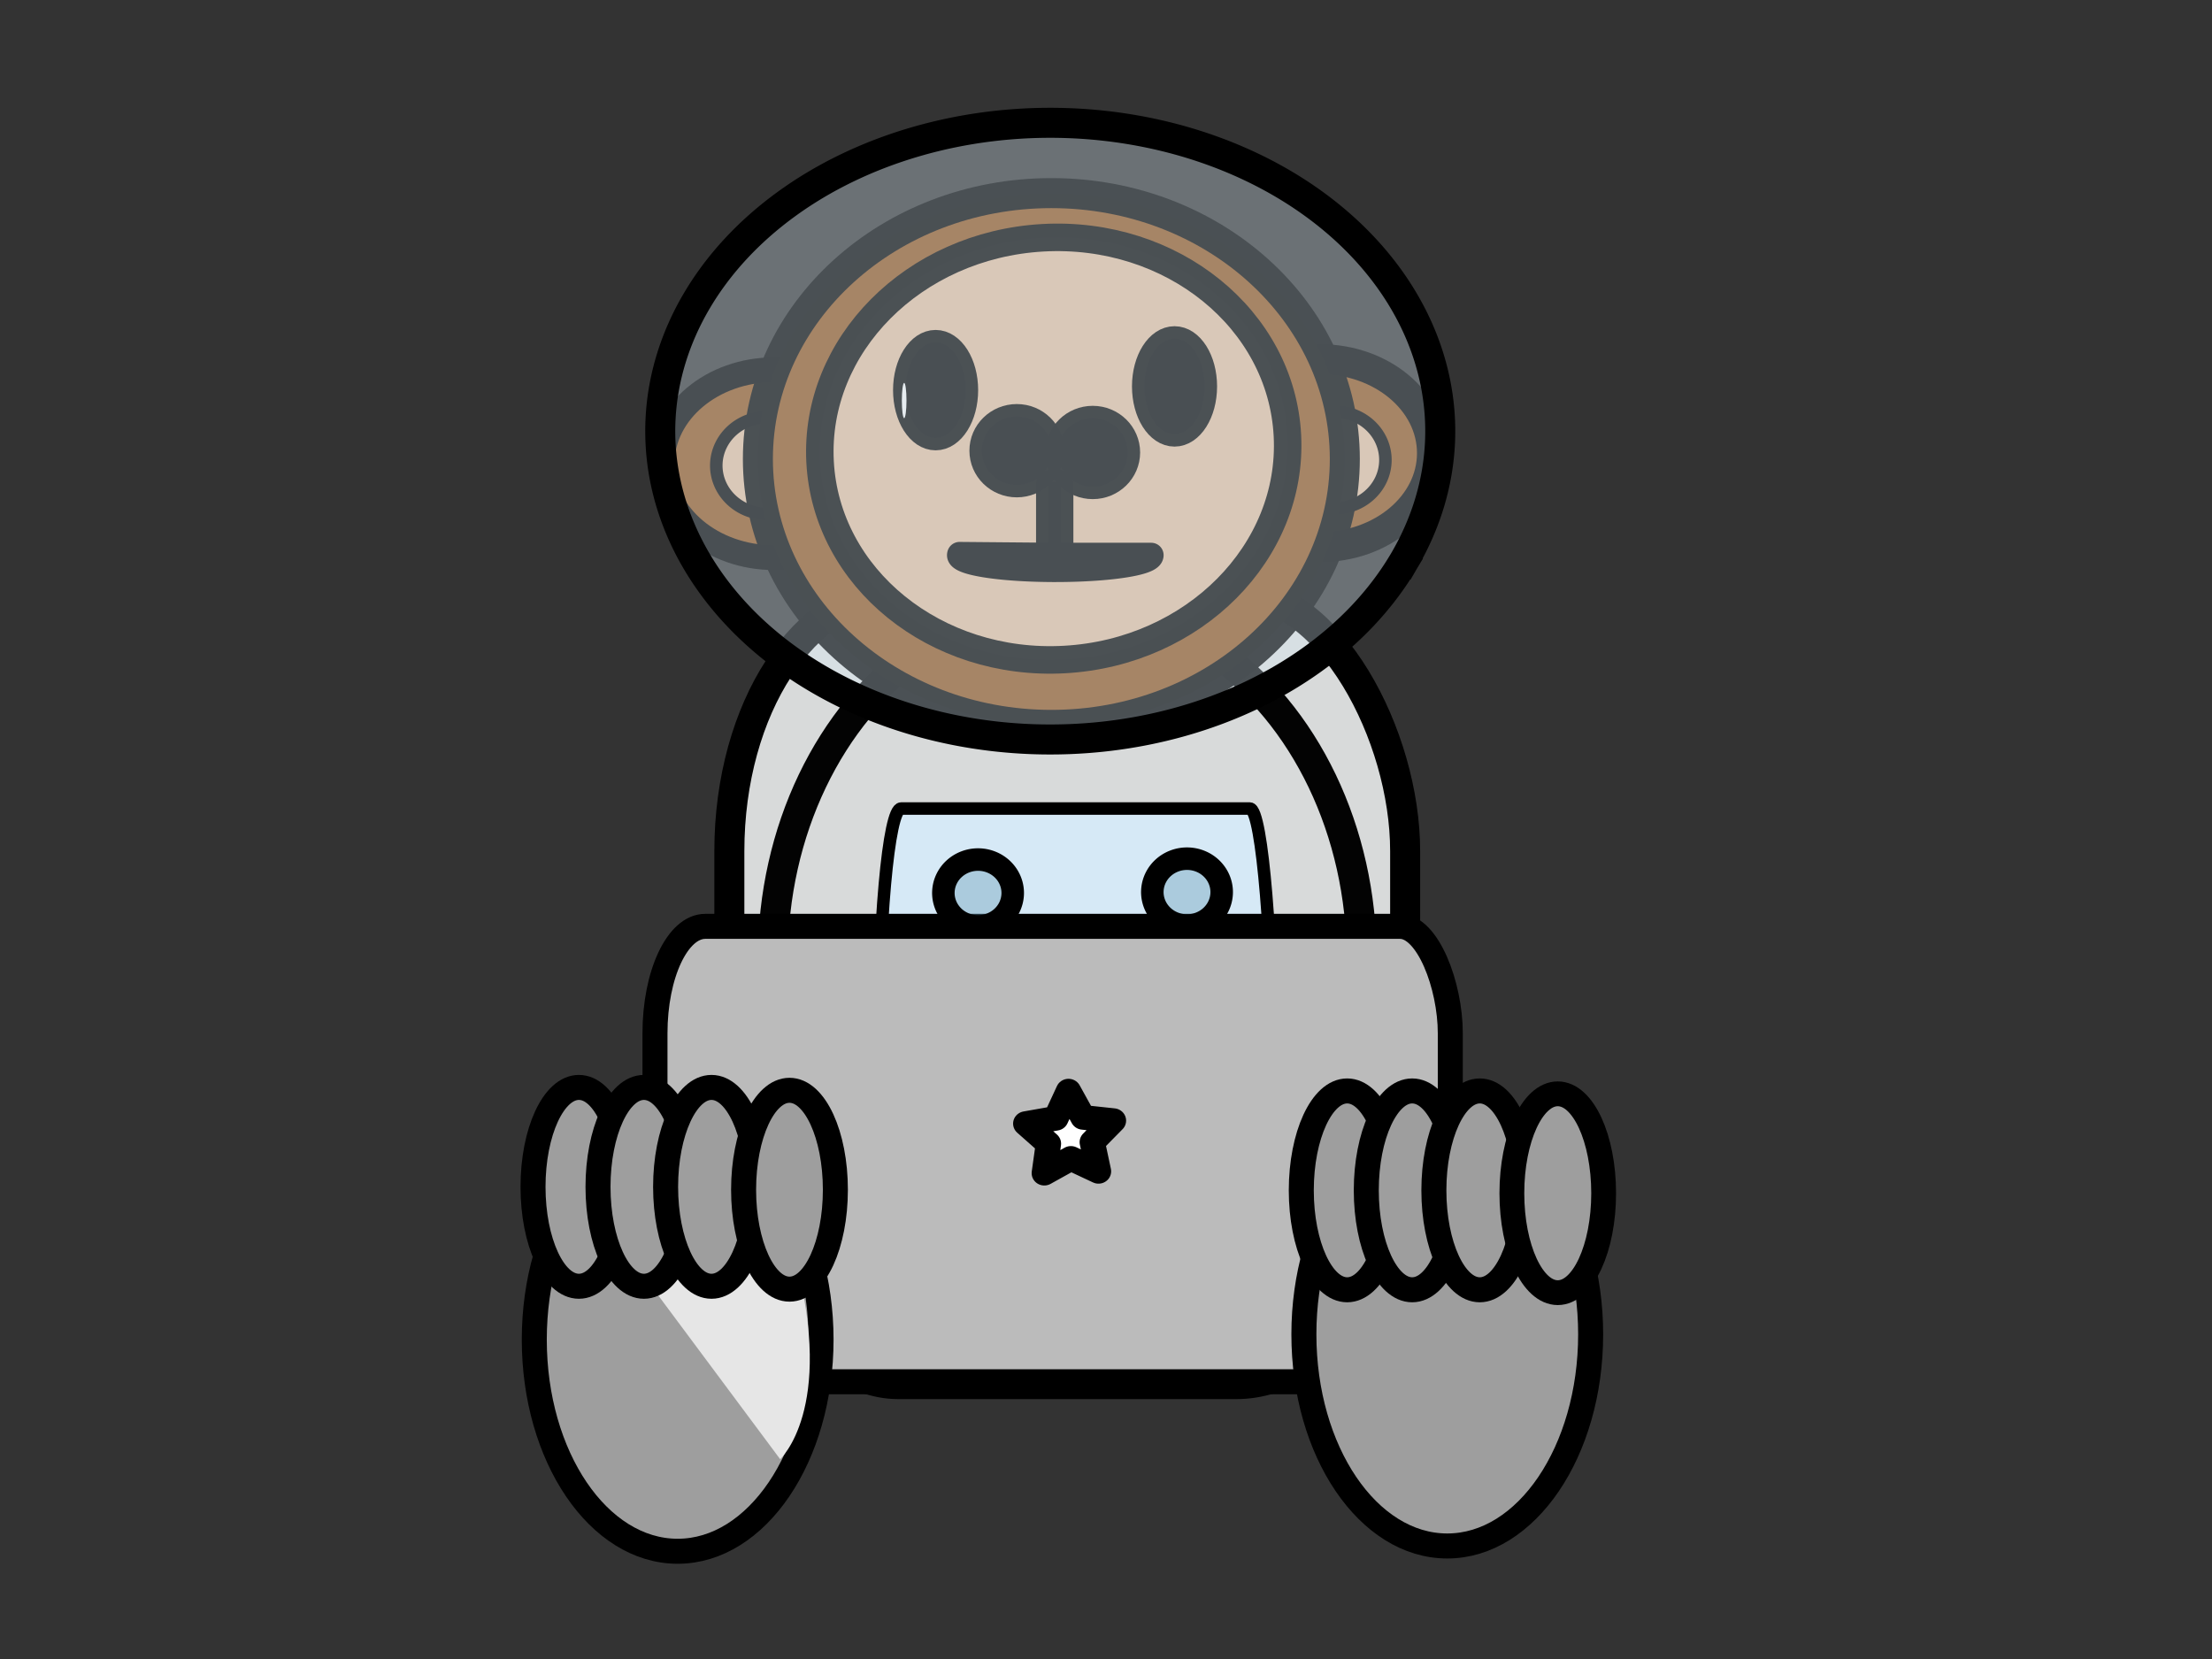 <?xml version="1.0" encoding="UTF-8" standalone="no"?>
<!-- Created with Inkscape (http://www.inkscape.org/) -->

<svg
   xmlns:dc="http://purl.org/dc/elements/1.1/"
   xmlns:cc="http://creativecommons.org/ns#"
   xmlns:rdf="http://www.w3.org/1999/02/22-rdf-syntax-ns#"
   xmlns:svg="http://www.w3.org/2000/svg"
   xmlns="http://www.w3.org/2000/svg"
   xmlns:sodipodi="http://sodipodi.sourceforge.net/DTD/sodipodi-0.dtd"
   xmlns:inkscape="http://www.inkscape.org/namespaces/inkscape"
   width="400"
   height="300"
   id="svg5871"
   class='spaceMonkey'
   version="1.1"
   inkscape:version="0.91 r13725"
   sodipodi:docname="spacemonkey-xs.svg">
  <rect width="100%" height="100%" fill="#333333" stroke="none"/>
  <defs
     id="defs5873">
    <inkscape:perspective
       sodipodi:type="inkscape:persp3d"
       inkscape:vp_x="-223.44574 : 447.63961 : 1"
       inkscape:vp_y="0 : 1000 : 0"
       inkscape:vp_z="800.55426 : 447.63961 : 1"
       inkscape:persp3d-origin="288.55426 : 319.63961 : 1"
       id="perspective6730" />
  </defs>
  <sodipodi:namedview
     id="base"
     pagecolor="#ffffff"
     bordercolor="#666666"
     borderopacity="1.0"
     inkscape:pageopacity="0.0"
     inkscape:pageshadow="2"
     inkscape:zoom="1.5306292"
     inkscape:cx="244.47565"
     inkscape:cy="199.80003"
     inkscape:current-layer="layer10"
     inkscape:document-units="px"
     showgrid="false"
     inkscape:snap-bbox="true"
     inkscape:object-paths="false"
     inkscape:snap-bbox-midpoints="false"
     inkscape:snap-bbox-edge-midpoints="false"
     inkscape:bbox-nodes="true"
     inkscape:snap-nodes="false"
     inkscape:window-width="1197"
     inkscape:window-height="630"
     inkscape:window-x="40"
     inkscape:window-y="25"
     inkscape:window-maximized="0"
     inkscape:snap-global="true" />
  <g
     inkscape:groupmode="layer"
     id="layer20"
     inkscape:label="Layer#4"
     transform="translate(0,-468)">
    <rect
       style="fill:#d8dada;fill-opacity:1;fill-rule:evenodd;stroke:#000000;stroke-width:5.428;stroke-linecap:round;stroke-linejoin:bevel;stroke-miterlimit:4;stroke-dasharray:none;stroke-opacity:1"
       id="rect10283"
       width="122.205"
       height="143.155"
       x="131.89"
       y="575.135"
       rx="30.55"
       ry="46.764" />
  </g>
  <g
     inkscape:groupmode="layer"
     id="layer19"
     inkscape:label="Layer#3"
     transform="translate(0,-468)">
    <ellipse
       style="fill:#d8dada;fill-opacity:1;fill-rule:nonzero;stroke:#000000;stroke-width:5.428;stroke-linecap:square;stroke-linejoin:round;stroke-miterlimit:4;stroke-dasharray:none;stroke-opacity:0.982"
       id="path6558"
       cx="192.995"
       cy="641.333"
       rx="53.236"
       ry="64.193" />
    <rect
       ry="46.764"
       rx="4.179"
       y="614.209"
       x="158.787"
       height="97.345"
       width="71.394"
       id="rect10285"
       style="fill:#d6e9f6;fill-opacity:1;fill-rule:evenodd;stroke:#000000;stroke-width:2.262;stroke-linecap:round;stroke-linejoin:bevel;stroke-miterlimit:4;stroke-dasharray:none;stroke-opacity:1" />
  </g>
  <g
     inkscape:groupmode="layer"
     id="layer9"
     inkscape:label="Layer#1"
     transform="translate(0,-468)">
    <ellipse
       id="path10273"
       style="fill:#8d521d;fill-opacity:1;stroke:#000000;stroke-width:5.428;stroke-linecap:square;stroke-linejoin:round;stroke-miterlimit:4;stroke-dasharray:none;stroke-opacity:1"
       cx="238.681"
       cy="549.943"
       rx="20.269"
       ry="16.99" />
  </g>
  <g
     inkscape:groupmode="layer"
     id="layer8"
     inkscape:label="Layer"
     transform="translate(0,-468)">
    <ellipse
       style="fill:#8d521d;fill-opacity:1;stroke:#000000;stroke-width:4.486;stroke-linecap:square;stroke-linejoin:round;stroke-miterlimit:4;stroke-dasharray:none;stroke-opacity:1"
       id="path5881"
       cx="139.999"
       cy="551.852"
       rx="20.269"
       ry="16.99" />
    <ellipse
       style="fill:#001d3e;fill-opacity:1;fill-rule:evenodd;stroke:#000000;stroke-width:4.486;stroke-linecap:square;stroke-linejoin:round;stroke-miterlimit:4;stroke-dasharray:none;stroke-opacity:0.982"
       id="path6439"
       cx="178.51"
       cy="541.318"
       rx="13.82"
       ry="9.854" />
    <path
       style="fill:#001d3e;fill-opacity:1;fill-rule:evenodd;stroke:#000000;stroke-width:4.486;stroke-linecap:square;stroke-linejoin:round;stroke-miterlimit:4;stroke-dasharray:none;stroke-opacity:0.982"
       id="path6456"
       d="m 163.734,542.936 c 0.121,-1.951 0.174,-3.904 0.271,-5.857 0.147,-1.549 -0.005,-3.134 0.331,-4.667 0.211,-0.964 0.348,-1.166 0.739,-2.091 0.945,-1.997 2.509,-3.656 4.168,-5.177 2.143,-1.723 4.65,-2.821 7.208,-4.028 0.888,-0.419 2.793,-0.688 3.794,-0.855 3.136,-0.503 5.168,0.139 7.949,1.397 2.436,1.449 3.731,3.862 4.948,6.199 1.077,2.428 1.605,4.998 1.655,7.612 0.02,1.98 -0.277,3.906 -1.2,5.701 -1.752,2.622 -4.915,3.696 -7.731,5.194 -1.735,0.657 -3.671,0.667 -5.521,0.752 -1.606,0.008 -3.218,0.149 -4.82,0.014 -1.686,-0.307 -3.363,-0.689 -5.027,-1.089 -1.505,-0.486 -2.732,-1.341 -3.902,-2.311 -1.234,-1.143 -1.433,-2.76 -1.764,-4.267 -0.173,-0.782 -0.314,-1.568 -0.437,-2.358 0,0 4.662,-2.261 4.662,-2.261 l 0,0 c 0.099,0.786 0.202,1.573 0.375,2.349 0.312,1.395 0.536,2.905 1.662,3.965 1.111,0.917 2.295,1.729 3.746,2.132 1.642,0.413 3.302,0.825 4.997,0.993 1.566,0.061 3.136,0.047 4.701,-0.006 1.851,-0.092 3.776,-0.163 5.45,-0.978 -8.128,4.378 -3.999,2.318 -2.751,1.411 0.602,-0.438 1.127,-0.977 1.567,-1.552 1.159,-1.803 1.355,-3.486 1.453,-5.552 0.004,-0.4 0.032,-0.8 0.011,-1.199 -0.113,-2.137 -0.683,-4.259 -1.54,-6.239 -1.179,-2.247 -2.38,-4.581 -4.78,-5.929 -0.985,-0.449 -1.459,-0.713 -2.534,-0.998 -1.713,-0.455 -3.497,-0.445 -5.236,-0.144 -1.05,0.197 -1.528,0.258 -2.552,0.563 -0.409,0.122 -1.552,0.65 -1.207,0.415 1.061,-0.723 2.249,-1.273 3.381,-1.898 0.311,-0.172 -0.621,0.345 -0.917,0.537 -0.3,0.194 -0.581,0.413 -0.871,0.619 -1.691,1.452 -3.244,3.079 -4.274,5.002 -0.152,0.331 -0.326,0.655 -0.455,0.994 -0.692,1.817 -0.656,3.747 -0.75,5.645 -0.085,1.891 -0.118,3.79 0.061,5.678 0,0 -4.861,2.284 -4.861,2.284 z"
       inkscape:connector-curvature="0" />
    <path
       style="fill:#001d3e;fill-opacity:1;fill-rule:evenodd;stroke:#000000;stroke-width:4.486;stroke-linecap:square;stroke-linejoin:round;stroke-miterlimit:4;stroke-dasharray:none;stroke-opacity:0.982"
       id="path6458"
       d="m 168.119,556.951 c -0.552,-2.3 -1.224,-4.574 -1.757,-6.878 -0.639,-3.381 -0.82,-6.821 -0.831,-10.247 0.186,-2.202 0.174,-5.429 1.747,-7.257 0.275,-0.32 0.646,-0.558 0.969,-0.837 1.863,-0.98 3.684,-2.031 5.589,-2.941 0.437,-0.209 0.935,-0.289 1.411,-0.404 2.008,-0.485 3.981,-0.471 6.034,-0.348 2.447,0.174 4.882,0.585 7.101,1.576 1.889,0.986 2.64,2.869 3.312,4.665 0.987,2.865 1.478,5.848 2.31,8.753 0.38,1.244 0.204,0.642 0.532,1.806 0,0 -4.596,2.282 -4.596,2.282 l 0,0 c -0.263,-1.19 -0.122,-0.571 -0.424,-1.856 -0.679,-2.918 -1.077,-5.915 -2.276,-8.707 -0.711,-1.66 -1.454,-3.384 -3.242,-4.283 -2.114,-0.995 -4.455,-1.371 -6.81,-1.528 -2.019,-0.091 -3.973,-0.059 -5.925,0.496 -0.469,0.134 -1.765,0.757 -1.382,0.473 0.942,-0.7 2.064,-1.164 3.096,-1.747 -0.344,0.236 -0.732,0.425 -1.031,0.707 -1.731,1.634 -1.888,4.966 -2.045,7.096 3e-5,3.384 0.165,6.787 0.873,10.116 0.552,2.236 1.132,4.496 2.104,6.613 0,0 -4.759,2.45 -4.759,2.45 z"
       inkscape:connector-curvature="0" />
    <path
       style="fill:#001d3e;fill-opacity:1;fill-rule:evenodd;stroke:#000000;stroke-width:4.486;stroke-linecap:square;stroke-linejoin:round;stroke-miterlimit:4;stroke-dasharray:none;stroke-opacity:0.982"
       id="path6460"
       d="m 165.208,550.072 c -0.089,-2.025 -0.678,-4.003 -0.49,-6.042 0.066,-0.72 0.244,-1.427 0.367,-2.141 0.993,-3.565 2.882,-6.958 6.025,-9.317 0.466,-0.35 0.993,-0.626 1.489,-0.939 0.998,-0.468 4.772,-3.288 7.213,-2.682 1.69,0.42 2.853,2.037 3.542,3.386 0.323,0.631 0.537,1.305 0.805,1.957 0.936,3.047 1.332,6.299 0.424,9.404 -0.505,1.727 -0.953,2.212 -1.906,3.713 -0.438,0.473 -0.835,0.981 -1.313,1.42 -0.424,0.39 -0.871,0.772 -1.383,1.059 -2.234,1.251 -4.651,2.93 -7.374,3.341 -1.175,0.177 -1.86,0.073 -3.027,-8.6e-4 -1.687,-0.327 -3.755,-0.705 -4.815,-2.116 -0.152,-0.202 -0.243,-0.437 -0.365,-0.655 -0.321,-0.853 -0.316,-1.733 -0.189,-2.615 0,0 4.801,-2.154 4.801,-2.154 l 0,0 c -0.208,0.784 -0.288,1.574 -0.012,2.358 0.092,0.184 0.154,0.382 0.275,0.551 0.938,1.31 2.881,1.634 4.41,1.911 1.177,0.043 1.717,0.127 2.892,-0.096 0.507,-0.097 1.841,-0.764 1.488,-0.414 -0.72,0.713 -1.729,1.13 -2.666,1.58 -1.138,0.547 4.538,-2.718 2.864,-2.371 1.006,-1.436 1.497,-1.931 2.065,-3.606 1.024,-3.019 0.684,-6.189 -0.363,-9.151 -0.727,-1.593 -1.386,-3.261 -3.036,-4.264 -0.37,-0.225 -0.788,-0.408 -1.224,-0.481 -0.427,-0.072 -1.571,0.369 -1.301,0.056 0.703,-0.816 1.858,-1.188 2.787,-1.782 -0.531,0.299 -1.092,0.556 -1.592,0.898 -3.242,2.215 -5.25,5.508 -6.223,9.066 -0.103,0.678 -0.266,1.35 -0.31,2.033 -0.128,1.975 0.471,3.92 1.003,5.809 0,0 -4.861,2.284 -4.861,2.284 z"
       inkscape:connector-curvature="0" />
    <path
       style="fill:#001d3e;fill-opacity:1;fill-rule:evenodd;stroke:#000000;stroke-width:4.486;stroke-linecap:square;stroke-linejoin:round;stroke-miterlimit:4;stroke-dasharray:none;stroke-opacity:0.982"
       id="path6462"
       d="m 173.322,541.873 c 0.141,-1.406 0.218,-2.819 0.508,-4.209 0.213,-1.021 0.39,-1.51 0.698,-2.504 0.534,-1.509 0.246,-0.767 0.862,-2.227 0,0 4.644,-1.979 4.644,-1.979 l 0,0 c -0.65,1.439 -0.343,0.706 -0.918,2.201 -0.69,2.09 -1.26,4.237 -0.947,6.441 0,0 -4.849,2.278 -4.849,2.278 z"
       inkscape:connector-curvature="0" />
    <path
       style="fill:#001d3e;fill-opacity:1;fill-rule:evenodd;stroke:#000000;stroke-width:4.486;stroke-linecap:square;stroke-linejoin:round;stroke-miterlimit:4;stroke-dasharray:none;stroke-opacity:0.982"
       id="path6464"
       d="m 187.369,531.25 c -0.107,0.215 -0.186,0.445 -0.321,0.646 -0.616,0.919 -1.444,1.72 -2.273,2.468 -2.581,2.331 -5.54,4.175 -8.476,6.098 -2.961,1.977 -6.088,3.75 -8.962,5.838 -1.373,0.997 -2.782,2.106 -3.832,3.413 -0.509,0.633 -0.882,1.351 -1.322,2.026 -1.464,2.963 -2.078,6.192 -1.431,9.421 0.428,2.138 0.801,2.567 1.779,4.553 0.595,0.789 1.109,1.636 1.786,2.366 3.215,3.465 8.446,6.287 12.92,8.121 1.21,0.496 2.462,0.903 3.692,1.354 4.611,1.424 9.368,2.584 14.236,2.913 0.985,0.067 1.975,0.113 2.962,0.077 0.873,-0.032 1.735,-0.187 2.603,-0.28 -1.379,1.124 5.283,-1.897 3.961,-1.427 -0.944,0.335 -1.734,1.328 -2.737,1.206 -0.645,-0.078 0.903,-0.875 1.241,-1.388 1.107,-1.679 1.269,-2.915 1.818,-4.844 0.191,-1.136 0.435,-2.265 0.572,-3.408 0.248,-2.069 0.391,-5.528 0.385,-7.594 -0.006,-2.068 -0.146,-4.958 -0.457,-7.027 -0.16,-1.067 -0.434,-2.117 -0.651,-3.175 -1.118,-3.695 -2.904,-7.255 -5.659,-10.167 -1.234,-1.304 -1.841,-1.654 -3.252,-2.676 -1.632,-0.972 -3.431,-1.733 -5.423,-1.487 -0.871,0.108 -1.564,0.399 -2.375,0.682 -3.227,1.685 1.941,-1.018 2.349,-1.182 0.347,-0.139 -0.581,0.451 -0.84,0.706 -0.727,0.719 -1.117,1.529 -1.489,2.432 -0.597,2.004 0.307,3.976 0.944,5.875 0.148,0.385 0.291,0.772 0.443,1.156 0.375,0.949 0.506,1.297 0.987,2.188 0.459,0.849 0.972,1.651 1.39,2.52 0.711,1.71 0.787,3.546 0.86,5.354 -0.007,1.252 0.206,2.62 -0.305,3.822 -0.076,0.18 -0.195,0.343 -0.292,0.514 -0.302,0.446 -0.727,0.771 -1.165,1.093 0,0 -4.98,1.823 -4.98,1.823 l 0,0 c 0.447,-0.283 0.913,-0.546 1.264,-0.937 0.118,-0.139 0.257,-0.265 0.355,-0.417 0.683,-1.06 0.467,-2.535 0.498,-3.706 -0.058,-1.748 -0.138,-3.524 -0.787,-5.187 -0.895,-1.992 -2.081,-3.872 -2.743,-5.955 -0.559,-1.546 -1.488,-3.585 -1.359,-5.228 0.023,-0.299 0.117,-0.59 0.176,-0.885 0.268,-0.726 0.374,-1.128 0.801,-1.8 1.688,-2.657 5.065,-3.751 7.934,-5.088 0.925,-0.271 1.478,-0.49 2.467,-0.541 2.048,-0.105 3.837,0.768 5.429,1.865 1.303,1.094 1.952,1.56 3.093,2.886 2.638,3.065 4.431,6.688 5.54,10.444 0.206,1.078 0.474,2.149 0.619,3.235 0.286,2.148 0.336,4.982 0.341,7.126 0.005,2.014 -0.067,5.541 -0.224,7.568 -0.087,1.124 -0.252,2.242 -0.378,3.363 -0.367,1.809 -0.485,3.236 -1.395,4.874 -1.386,2.493 -4.213,3.359 -6.804,4.765 -0.569,0.309 -1.176,0.567 -1.803,0.759 -0.685,0.209 -1.408,0.289 -2.112,0.434 -0.851,0.057 -1.699,0.171 -2.552,0.172 -1.805,8.8e-4 -4.383,-0.309 -6.123,-0.592 -3.703,-0.603 -7.335,-1.541 -10.88,-2.691 -1.224,-0.467 -2.466,-0.895 -3.671,-1.402 -2.669,-1.122 -4.789,-2.186 -7.246,-3.666 -2.165,-1.304 -4.276,-2.709 -6.043,-4.47 -0.731,-0.729 -1.303,-1.581 -1.954,-2.371 -1.065,-2.063 -1.429,-2.421 -1.892,-4.657 -0.68,-3.284 -0.087,-6.611 1.3,-9.666 0.429,-0.702 0.78,-1.451 1.288,-2.107 1.07,-1.383 2.556,-2.54 3.993,-3.57 2.95,-2.114 6.172,-3.885 9.181,-5.922 2.801,-1.851 5.51,-3.512 7.927,-5.796 0.614,-0.58 1.43,-1.436 1.926,-2.17 0.102,-0.151 0.161,-0.323 0.242,-0.484 0,0 4.908,-2.194 4.908,-2.194 z"
       inkscape:connector-curvature="0" />
    <path
       style="fill:#001d3e;fill-opacity:1;fill-rule:evenodd;stroke:#000000;stroke-width:4.486;stroke-linecap:square;stroke-linejoin:round;stroke-miterlimit:4;stroke-dasharray:none;stroke-opacity:0.982"
       id="path6468"
       d="m 163.045,551.952 c 0.775,-3.201 1.079,-6.476 1.332,-9.741 0.213,-3.208 0.222,-6.427 0.472,-9.633 0.161,-1.392 0.799,-2.537 2.13,-3.263 1.765,-0.963 3.56,-1.88 5.339,-2.82 1.434,-0.585 2.967,-1.056 4.543,-1.169 1.02,-0.073 1.581,0.026 2.588,0.127 3.242,0.398 4.605,1.691 6.783,3.767 2.107,1.935 3.165,4.487 4.174,7.006 0.763,1.93 1.097,3.952 1.268,5.99 0.147,1.793 -0.309,3.557 -0.732,5.293 -0.189,0.769 -0.338,1.546 -0.478,2.324 0,0 -4.837,2.168 -4.837,2.168 l 0,0 c 0.185,-0.807 0.425,-1.602 0.618,-2.407 0.434,-1.691 0.899,-3.41 0.784,-5.161 -0.104,-2.014 -0.357,-4.021 -1.058,-5.942 -0.93,-2.482 -2.017,-4.933 -4.04,-6.847 -2.122,-1.992 -3.539,-3.113 -6.646,-3.455 -1.025,-0.072 -1.466,-0.15 -2.496,-0.033 -1.58,0.179 -3.104,0.697 -4.519,1.346 8.558,-4.637 2.993,-1.805 2.243,-1.087 -0.592,0.567 -0.872,1.293 -1.043,2.048 -0.48,3.248 -0.632,6.527 -0.865,9.795 -0.222,3.162 -0.408,6.326 -0.705,9.483 0,0 -4.852,2.21 -4.852,2.21 z"
       inkscape:connector-curvature="0" />
    <path
       style="fill:#001d3e;fill-opacity:1;fill-rule:evenodd;stroke:#000000;stroke-width:4.486;stroke-linecap:square;stroke-linejoin:round;stroke-miterlimit:4;stroke-dasharray:none;stroke-opacity:0.982"
       id="path6470"
       d="m 166.241,553.064 c -0.044,-0.529 -0.193,-2.369 -0.25,-2.606 -0.266,-1.095 -1.438,-3.836 -1.822,-4.781 -1.404,-3.456 -0.803,-1.79 -1.914,-5.364 -0.695,-2.941 -1.211,-6.008 -0.189,-8.942 0.457,-1.311 0.76,-1.605 1.529,-2.728 0.293,-0.328 0.561,-0.677 0.879,-0.984 1.611,-1.556 5.296,-3.072 6.557,-3.459 0.502,-0.154 1.006,0.316 1.469,0.551 1.138,0.578 2.333,1.574 3.31,2.321 2.631,2.33 5.454,4.78 7.377,7.673 0.325,0.488 0.581,1.012 0.872,1.519 1.691,3.23 1.7,6.806 1.54,10.309 -0.091,1.472 -0.238,2.941 -0.376,4.409 0.044,0.58 -0.284,1.087 -0.334,1.659 -0.015,0.17 0.009,0.341 0.014,0.512 0.248,0.593 0.83,1.554 1.66,1.545 0.123,-8.7e-4 0.234,-0.071 0.351,-0.107 2.167,-1.111 0.162,0.873 -2.935,1.266 -0.576,0.073 0.717,-0.845 1.046,-1.286 0.864,-1.16 1.232,-1.831 1.976,-3.057 1.238,-2.201 2.443,-4.416 3.512,-6.691 0.544,-1.264 0.973,-2.567 1.423,-3.862 1.059,-2.821 2.629,-2.6 6.175,-4.41 2.604,0.373 4.885,1.809 6.984,3.192 0.09,1.078 0.277,2.153 0.272,3.234 -0.007,1.416 -0.563,6.159 -0.725,7.578 -0.332,2.916 -0.666,5.824 -0.907,8.747 -0.159,2.577 -0.154,5.155 -0.689,7.696 -0.189,0.817 -0.099,0.424 -0.271,1.178 0,0 -4.801,2.131 -4.801,2.131 l 0,0 c 0.209,-0.779 0.094,-0.376 0.347,-1.209 0.723,-2.586 0.916,-5.24 1.244,-7.886 0.43,-2.979 0.938,-5.951 1.32,-8.935 0.278,-2.172 0.651,-5.181 0.522,-7.385 -0.053,-0.91 -0.317,-1.8 -0.476,-2.7 -1.746,-1.083 -4.318,-2.633 -6.512,-2.665 -0.189,-0.004 -0.373,0.058 -0.56,0.087 1.421,-0.77 2.85,-1.527 4.263,-2.309 0.105,-0.058 -0.231,0.079 -0.337,0.136 -0.558,0.299 -0.774,0.936 -1.046,1.438 -0.485,1.315 -0.909,2.651 -1.468,3.94 -1.21,2.31 -2.495,4.583 -3.8,6.85 -0.756,1.277 -1.062,1.833 -1.881,3.07 -0.283,0.427 -0.457,0.949 -0.879,1.264 -1.642,1.227 -3.468,2.229 -5.232,3.302 -0.246,0.15 -0.638,0.183 -0.916,0.226 -0.158,-0.025 -0.323,-0.026 -0.475,-0.074 -0.953,-0.3 -1.578,-1.247 -1.927,-2.051 -0.053,-0.763 0.058,-1.472 0.203,-2.212 0.272,-1.518 0.663,-3.021 0.782,-4.561 0.314,-3.446 0.303,-6.923 -1.365,-10.111 -0.282,-0.492 -0.54,-0.996 -0.845,-1.477 -1.855,-2.919 -4.407,-5.432 -7.183,-7.617 -1.099,-0.744 -2.156,-1.569 -3.434,-2.059 -0.411,-0.157 -1.566,0.04 -1.297,-0.287 0.751,-0.912 2.052,-1.292 3.101,-1.905 0.736,-0.43 -3.134,1.963 -1.937,1.617 -0.838,1.07 -1.179,1.371 -1.721,2.643 -1.22,2.863 -0.891,5.934 -0.236,8.877 0.891,2.855 0.712,2.563 1.918,5.313 0.371,0.847 0.779,1.679 1.174,2.517 0.344,0.73 0.765,1.432 1.042,2.186 0.328,0.894 0.23,1.897 0.757,2.743 0,0 -4.88,1.991 -4.88,1.991 z"
       inkscape:connector-curvature="0" />
    <ellipse
       style="fill:#000000;fill-opacity:1;fill-rule:evenodd;stroke:#000000;stroke-width:4.486;stroke-linecap:square;stroke-linejoin:round;stroke-miterlimit:4;stroke-dasharray:none;stroke-opacity:0.982"
       id="path6494"
       cx="182.932"
       cy="545.735"
       rx="14.557"
       ry="11.893" />
    <rect
       style="fill:#bbbbbb;fill-opacity:1;fill-rule:nonzero;stroke:#000000;stroke-width:4.523;stroke-linecap:round;stroke-linejoin:round;stroke-miterlimit:4;stroke-dasharray:none;stroke-opacity:1"
       id="rect6662"
       width="143.818"
       height="82.353"
       x="118.441"
       y="635.514"
       ry="19.345"
       rx="9.096"
       inkscape:export-xdpi="90"
       inkscape:export-ydpi="90" />
    <path
       sodipodi:type="arc"
       style="fill:#dab89a;fill-opacity:1;fill-rule:evenodd;stroke:#000000;stroke-width:2.262;stroke-linecap:round;stroke-linejoin:bevel;stroke-miterlimit:4;stroke-dasharray:none;stroke-opacity:1"
       id="path10247"
       sodipodi:cx="241.32941"
       sodipodi:cy="551.17737"
       sodipodi:rx="9.1967287"
       sodipodi:ry="8.7483377"
       d="m 249.634,554.937 a 9.197,8.748 0 0 1 -12.223,4.155 9.197,8.748 0 0 1 -4.417,-11.61 9.197,8.748 0 0 1 12.187,-4.249 9.197,8.748 0 0 1 4.516,11.576"
       sodipodi:start="0.44423257"
       sodipodi:end="0.42801829"
       sodipodi:open="true" />
    <path
       sodipodi:open="true"
       sodipodi:end="0.42801829"
       sodipodi:start="0.44423257"
       d="m 147.029,555.949 a 9.197,8.748 0 0 1 -12.223,4.155 9.197,8.748 0 0 1 -4.417,-11.61 9.197,8.748 0 0 1 12.187,-4.249 9.197,8.748 0 0 1 4.516,11.576"
       sodipodi:ry="8.7483377"
       sodipodi:rx="9.1967287"
       sodipodi:cy="552.18964"
       sodipodi:cx="138.72539"
       id="path10249"
       style="fill:#dab89a;fill-opacity:1;fill-rule:evenodd;stroke:#000000;stroke-width:2.262;stroke-linecap:round;stroke-linejoin:bevel;stroke-miterlimit:4;stroke-dasharray:none;stroke-opacity:1"
       sodipodi:type="arc" />
    <path
       sodipodi:type="star"
       style="fill:#ffffff;fill-opacity:1;stroke:#000000;stroke-width:24.756;stroke-linecap:square;stroke-linejoin:round;stroke-miterlimit:4;stroke-dasharray:none;stroke-opacity:1"
       id="path5444"
       sodipodi:sides="5"
       sodipodi:cx="499.39417"
       sodipodi:cy="546.6756"
       sodipodi:r1="45.086723"
       sodipodi:r2="22.543362"
       sodipodi:arg1="0.90768989"
       sodipodi:arg2="1.5360084"
       inkscape:flatsided="false"
       inkscape:rounded="0"
       inkscape:randomized="0"
       d="m 527.148,582.208 -26.97,-13.002 -26.001,14.846 4.032,-29.668 -22.154,-20.14 29.462,-5.333 12.309,-27.293 14.176,26.372 29.761,3.272 -20.7,21.632 z"
       inkscape:transform-center-x="0.089694983"
       inkscape:transform-center-y="-0.69286809"
       transform="matrix(0.185,0,0,0.18,101.12,575.018)" />
  </g>
  <g
     id="layer1"
     inkscape:label="Layer 1"
     inkscape:groupmode="layer"
     transform="translate(0,-468)">
    <ellipse
       style="fill:#8d521d;fill-opacity:1;stroke:#000000;stroke-width:5.428;stroke-linecap:square;stroke-linejoin:round;stroke-miterlimit:4;stroke-dasharray:none;stroke-opacity:0.982"
       id="path5879"
       cx="190.119"
       cy="551.002"
       rx="53.068"
       ry="48.08" />
    <ellipse
       style="fill:#9e9e9e;fill-opacity:1;fill-rule:evenodd;stroke:#000000;stroke-width:4.523;stroke-linecap:round;stroke-linejoin:round;stroke-miterlimit:4;stroke-dasharray:none;stroke-opacity:1"
       id="path6850"
       cx="122.543"
       cy="710.237"
       rx="25.928"
       ry="38.28" />
    <ellipse
       id="path10288"
       style="fill:#9e9e9e;fill-opacity:1;fill-rule:evenodd;stroke:#000000;stroke-width:4.523;stroke-linecap:round;stroke-linejoin:round;stroke-miterlimit:4;stroke-dasharray:none;stroke-opacity:1"
       cx="261.712"
       cy="709.282"
       rx="25.928"
       ry="38.28" />
    <path
       sodipodi:type="arc"
       style="fill:#6096b2;fill-opacity:0.367;fill-rule:evenodd;stroke:#000000;stroke-width:4.071;stroke-linecap:round;stroke-linejoin:bevel;stroke-miterlimit:4;stroke-dasharray:none;stroke-opacity:1"
       id="path10317"
       sodipodi:cx="176.8629"
       sodipodi:cy="629.47906"
       sodipodi:rx="6.2710576"
       sodipodi:ry="6.0443058"
       d="m 182.525,632.077 a 6.271,6.044 0 0 1 -8.335,2.87 6.271,6.044 0 0 1 -3.012,-8.021 6.271,6.044 0 0 1 8.31,-2.936 6.271,6.044 0 0 1 3.079,7.998"
       sodipodi:start="0.44423257"
       sodipodi:end="0.42801829"
       sodipodi:open="true" />
    <path
       sodipodi:open="true"
       sodipodi:end="0.42801829"
       sodipodi:start="0.44423257"
       d="m 220.312,631.918 a 6.271,6.044 0 0 1 -8.335,2.87 6.271,6.044 0 0 1 -3.012,-8.021 6.271,6.044 0 0 1 8.31,-2.936 6.271,6.044 0 0 1 3.079,7.998"
       sodipodi:ry="6.0443058"
       sodipodi:rx="6.2710576"
       sodipodi:cy="629.32007"
       sodipodi:cx="214.65002"
       id="path10319"
       style="fill:#6096b2;fill-opacity:0.367;fill-rule:evenodd;stroke:#000000;stroke-width:4.071;stroke-linecap:round;stroke-linejoin:bevel;stroke-miterlimit:4;stroke-dasharray:none;stroke-opacity:1"
       sodipodi:type="arc" />
    <path
       style="fill:#e6e6e6;stroke:#000000;stroke-width:0;stroke-linecap:butt;stroke-linejoin:miter;stroke-miterlimit:4;stroke-dasharray:none;stroke-opacity:1"
       d="m 114.62,696.326 26.457,35.541 c 0,0 9.908,-8.998 2.793,-35.991"
       id="path3195"
       inkscape:connector-curvature="0" />
    <ellipse
       ry="38.17"
       rx="42.34"
       cy="558.749"
       cx="161.819"
       transform="matrix(0.998,-0.056,0.052,0.999,0,0)"
       id="ellipse6187"
       style="fill:#dab89a;fill-opacity:1;stroke:#000000;stroke-width:4.976;stroke-linecap:square;stroke-linejoin:round;stroke-miterlimit:4;stroke-dasharray:none;stroke-opacity:0.982" />
  </g>
  <g
     inkscape:groupmode="layer"
     id="layer2"
     inkscape:label="Layer 2"
     transform="translate(0,-468)">
    <ellipse
       style="fill:#000000;fill-opacity:1;fill-rule:evenodd;stroke:#000000;stroke-width:4.486;stroke-linecap:square;stroke-linejoin:round;stroke-miterlimit:4;stroke-dasharray:none;stroke-opacity:0.982"
       id="path6500"
       cx="169.186"
       cy="538.549"
       rx="5.452"
       ry="8.643" />
    <ellipse
       style="fill:#000000;fill-opacity:1;fill-rule:evenodd;stroke:#000000;stroke-width:4.486;stroke-linecap:square;stroke-linejoin:round;stroke-miterlimit:4;stroke-dasharray:none;stroke-opacity:0.982"
       id="path6528"
       cx="197.6"
       cy="549.822"
       rx="6.329"
       ry="6.193" />
    <rect
       style="fill:#000000;fill-opacity:1;fill-rule:evenodd;stroke:#000000;stroke-width:4.486;stroke-linecap:square;stroke-linejoin:round;stroke-miterlimit:4;stroke-dasharray:none;stroke-opacity:0.982"
       id="rect6530"
       width="2.263"
       height="15.013"
       x="189.595"
       y="555.183"
       ry="0.317"
       rx="0.32" />
    <ellipse
       style="fill:#000000;fill-opacity:1;fill-rule:evenodd;stroke:#000000;stroke-width:4.486;stroke-linecap:square;stroke-linejoin:round;stroke-miterlimit:4;stroke-dasharray:none;stroke-opacity:0.982"
       id="path6528-9"
       cx="183.872"
       cy="549.501"
       rx="6.329"
       ry="6.193" />
    <path
       sodipodi:type="arc"
       style="fill:#dab89a;fill-opacity:1;fill-rule:evenodd;stroke:#000000;stroke-width:4.486;stroke-linecap:round;stroke-linejoin:round;stroke-miterlimit:4;stroke-dasharray:none;stroke-opacity:1"
       id="path8392"
       sodipodi:cx="190.83247"
       sodipodi:cy="568.39233"
       sodipodi:rx="17.341518"
       sodipodi:ry="2.6202364"
       d="m 208.174,568.392 a 17.342,2.62 0 0 1 -8.967,2.294 17.342,2.62 0 0 1 -17.627,-0.078 17.342,2.62 0 0 1 -8.059,-2.37 l 17.312,0.154 z"
       sodipodi:start="0"
       sodipodi:end="3.2004051" />
    <ellipse
       ry="8.643"
       rx="5.452"
       cy="537.874"
       cx="212.392"
       id="ellipse6197"
       style="fill:#000000;fill-opacity:1;fill-rule:evenodd;stroke:#000000;stroke-width:4.486;stroke-linecap:square;stroke-linejoin:round;stroke-miterlimit:4;stroke-dasharray:none;stroke-opacity:0.982" />
    <ellipse
       ry="3.187"
       rx="0.42"
       cy="540.428"
       cx="163.501"
       id="ellipse6199"
       style="fill:#eeeeee;fill-opacity:1;fill-rule:evenodd;stroke:#eeeeee;stroke-width:0.756;stroke-linecap:square;stroke-linejoin:round;stroke-miterlimit:4;stroke-dasharray:none;stroke-opacity:0" />
  </g>
  <g
     inkscape:groupmode="layer"
     id="layer10"
     inkscape:label="Layer#2"
     transform="translate(0,-468)">
    <ellipse
       id="path6876"
       style="fill:#9e9e9e;fill-opacity:1;fill-rule:evenodd;stroke:#000000;stroke-width:4.523;stroke-linecap:round;stroke-linejoin:round;stroke-miterlimit:4;stroke-dasharray:none;stroke-opacity:1"
       cx="104.685"
       cy="682.619"
       rx="8.299"
       ry="17.979" />
    <ellipse
       style="fill:#9e9e9e;fill-opacity:1;fill-rule:evenodd;stroke:#000000;stroke-width:4.523;stroke-linecap:round;stroke-linejoin:round;stroke-miterlimit:4;stroke-dasharray:none;stroke-opacity:1"
       id="path6878"
       cx="116.438"
       cy="682.619"
       rx="8.299"
       ry="17.979" />
    <ellipse
       id="path6880"
       style="fill:#9e9e9e;fill-opacity:1;fill-rule:evenodd;stroke:#000000;stroke-width:4.523;stroke-linecap:round;stroke-linejoin:round;stroke-miterlimit:4;stroke-dasharray:none;stroke-opacity:1"
       cx="128.661"
       cy="682.619"
       rx="8.299"
       ry="17.979" />
    <ellipse
       style="fill:#9e9e9e;fill-opacity:1;fill-rule:evenodd;stroke:#000000;stroke-width:4.523;stroke-linecap:round;stroke-linejoin:round;stroke-miterlimit:4;stroke-dasharray:none;stroke-opacity:1"
       id="path6882"
       cx="142.764"
       cy="683.14"
       rx="8.299"
       ry="17.979" />
    <ellipse
       style="fill:#9e9e9e;fill-opacity:1;fill-rule:evenodd;stroke:#000000;stroke-width:4.523;stroke-linecap:round;stroke-linejoin:round;stroke-miterlimit:4;stroke-dasharray:none;stroke-opacity:1"
       id="path10290"
       cx="243.613"
       cy="683.255"
       rx="8.299"
       ry="17.979" />
    <ellipse
       id="path10292"
       style="fill:#9e9e9e;fill-opacity:1;fill-rule:evenodd;stroke:#000000;stroke-width:4.523;stroke-linecap:round;stroke-linejoin:round;stroke-miterlimit:4;stroke-dasharray:none;stroke-opacity:1"
       cx="255.366"
       cy="683.255"
       rx="8.299"
       ry="17.979" />
    <ellipse
       style="fill:#9e9e9e;fill-opacity:1;fill-rule:evenodd;stroke:#000000;stroke-width:4.523;stroke-linecap:round;stroke-linejoin:round;stroke-miterlimit:4;stroke-dasharray:none;stroke-opacity:1"
       id="path10294"
       cx="267.589"
       cy="683.255"
       rx="8.299"
       ry="17.979" />
    <ellipse
       id="path10296"
       style="fill:#9e9e9e;fill-opacity:1;fill-rule:evenodd;stroke:#000000;stroke-width:4.486;stroke-linecap:round;stroke-linejoin:round;stroke-miterlimit:4;stroke-dasharray:none;stroke-opacity:1"
       cx="281.692"
       cy="683.776"
       rx="8.299"
       ry="17.979" />
    <path
       style="fill:#d6e9f6;fill-opacity:0.34;stroke:#000000;stroke-width:5.428;stroke-linecap:square;stroke-linejoin:round;stroke-miterlimit:4;stroke-dasharray:none;stroke-opacity:1"
       class='helmet'
       sodipodi:type="arc"
       sodipodi:cx="189.91826"
       sodipodi:cy="545.96454"
       sodipodi:rx="70.524063"
       sodipodi:ry="55.758347"
       sodipodi:start="0.44423342"
       sodipodi:end="0.42801756"
       sodipodi:open="true"
       d="m 253.597,569.928 a 70.524,55.758 0 0 1 -93.729,26.48 70.524,55.758 0 0 1 -33.872,-73.997 70.524,55.758 0 0 1 93.455,-27.08 70.524,55.758 0 0 1 34.63,73.778" />
  </g>
</svg>
